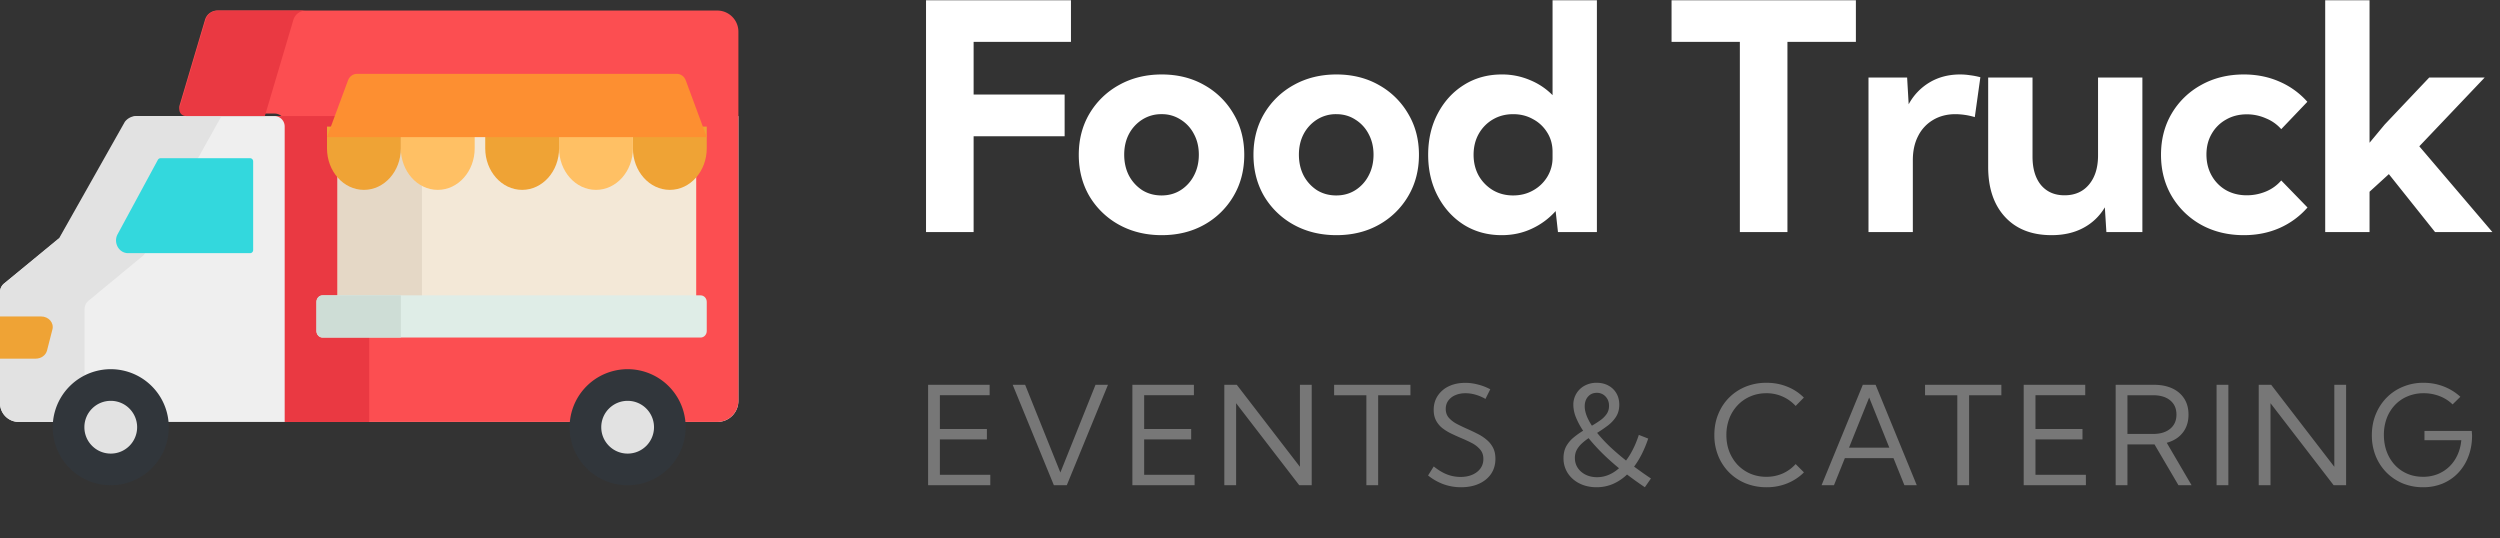 <svg width="237" height="51" fill="none" xmlns="http://www.w3.org/2000/svg"><rect width="100%" height="100%" fill="#333333" stroke="none"/><path d="M87.984 46v-9.522h5.833v.99h-4.716v3.2h4.456v.99h-4.456v3.352h4.78V46h-5.897zm13.148 0h-1.225l-3.904-9.522h1.18l3.34 8.316 3.332-8.316h1.181L101.132 46zm6.217 0v-9.522h5.833v.99h-4.716v3.2h4.456v.99h-4.456v3.352h4.78V46h-5.897zm17.001 0h-1.181l-5.985-7.776V46h-1.118v-9.522h1.181l5.986 7.776v-7.776h1.117V46zm6.299 0h-1.117v-8.531h-3.059v-.99h7.236v.99h-3.06V46zm4.732-.927l.539-.857c.275.225.55.41.825.559.275.148.555.258.838.33.288.072.58.108.876.108.432 0 .808-.072 1.13-.216.326-.144.58-.343.762-.597.182-.258.273-.554.273-.888 0-.364-.104-.665-.311-.902a2.565 2.565 0 00-.794-.615c-.326-.17-.673-.33-1.041-.483a19.52 19.52 0 01-.92-.419 4.669 4.669 0 01-.832-.514 2.306 2.306 0 01-.59-.717c-.148-.28-.222-.616-.222-1.01 0-.503.127-.947.381-1.332a2.56 2.56 0 011.053-.902c.453-.216.974-.324 1.562-.324.398 0 .798.053 1.2.16.402.1.791.25 1.168.45l-.457.914a4.049 4.049 0 00-.934-.4 3.41 3.41 0 00-.952-.14c-.372 0-.7.064-.984.19a1.568 1.568 0 00-.66.521c-.156.22-.235.478-.235.775 0 .33.096.607.286.831.195.224.444.42.749.584.309.161.635.318.978.47.325.144.647.296.964.457.322.157.612.343.87.559.262.211.472.465.628.761.157.296.235.654.235 1.073 0 .537-.135 1.01-.406 1.416-.271.402-.652.715-1.143.939-.486.224-1.057.336-1.713.336a4.84 4.84 0 01-1.644-.279 5.113 5.113 0 01-1.479-.838zm21.129.286l-.578.831a34.334 34.334 0 01-1.688-1.206 4.551 4.551 0 01-1.352.902 3.913 3.913 0 01-1.536.304c-.601 0-1.139-.118-1.612-.355a2.799 2.799 0 01-1.118-.978 2.568 2.568 0 01-.406-1.422c0-.435.087-.812.26-1.13a2.9 2.9 0 01.692-.825c.284-.236.586-.452.908-.647a7 7 0 01-.692-1.295 3.228 3.228 0 01-.235-1.149 2.03 2.03 0 011.073-1.828 2.337 2.337 0 011.136-.273c.423 0 .796.089 1.117.267.322.173.574.416.756.73.182.313.273.673.273 1.079 0 .444-.104.827-.311 1.149a3.213 3.213 0 01-.787.838c-.318.24-.652.47-1.003.685.33.41.723.836 1.18 1.276.462.436.982.885 1.562 1.346.241-.318.463-.68.666-1.086.208-.41.39-.859.546-1.345l.889.349a11.115 11.115 0 01-.603 1.46c-.224.444-.47.844-.736 1.2.249.181.507.367.774.558.267.19.542.379.825.565zm-5.598-5.002c.291-.17.56-.343.806-.52a2.36 2.36 0 00.596-.597c.148-.22.223-.476.223-.768 0-.356-.111-.65-.331-.883a1.102 1.102 0 00-.837-.349c-.335 0-.608.119-.819.356-.212.237-.318.544-.318.92 0 .27.057.56.172.87.118.309.287.632.508.97zm-.312 1.18a5.17 5.17 0 00-.66.521 2.35 2.35 0 00-.469.603c-.115.22-.172.472-.172.755 0 .352.091.665.273.94.182.275.432.49.749.647.318.157.677.235 1.079.235a2.81 2.81 0 001.086-.215c.351-.144.683-.356.996-.635-.592-.487-1.13-.97-1.612-1.448-.482-.482-.906-.95-1.27-1.402zm20.413 3.244c-.436.44-.957.785-1.562 1.035a5.14 5.14 0 01-1.98.374 5.224 5.224 0 01-1.981-.368 4.718 4.718 0 01-1.568-1.034 4.777 4.777 0 01-1.034-1.575 5.193 5.193 0 01-.368-1.974c0-.715.122-1.373.368-1.974.245-.605.59-1.13 1.034-1.574.445-.444.967-.79 1.568-1.035a5.224 5.224 0 011.981-.368c.711 0 1.369.125 1.974.375a4.595 4.595 0 011.561 1.028l-.78.793a3.706 3.706 0 00-2.774-1.206c-.546 0-1.05.1-1.511.299a3.563 3.563 0 00-1.206.831 3.854 3.854 0 00-.794 1.257 4.34 4.34 0 00-.279 1.574c0 .572.093 1.098.279 1.58.191.479.455.898.794 1.258a3.69 3.69 0 001.206.831 3.84 3.84 0 001.511.292 3.77 3.77 0 001.555-.317 3.66 3.66 0 001.219-.889l.787.787zM173.859 46h-1.175l3.911-9.522h1.212L181.711 46h-1.174l-1.035-2.57h-4.609L173.859 46zm1.428-3.561h3.821l-1.91-4.754-1.911 4.754zM186.671 46h-1.118v-8.531h-3.059v-.99h7.236v.99h-3.059V46zm5.175 0v-9.522h5.834v.99h-4.717v3.2h4.457v.99h-4.457v3.352h4.78V46h-5.897zm15.916 0h-1.244l-2.272-3.872h-2.565V46h-1.117v-9.522h3.612c.681 0 1.267.115 1.758.343.491.229.87.555 1.136.978.267.419.4.92.4 1.504 0 .681-.182 1.253-.546 1.714-.359.461-.865.78-1.517.959L207.762 46zm-6.081-4.862h2.425c.69 0 1.231-.163 1.625-.49.398-.325.597-.774.597-1.345s-.197-1.02-.591-1.345c-.393-.326-.937-.49-1.631-.49h-2.425v3.67zm9.568-4.66V46h-1.117v-9.522h1.117zM222.411 46h-1.181l-5.986-7.776V46h-1.117v-9.522h1.181l5.986 7.776v-7.776h1.117V46zm10.095-7.662a3.593 3.593 0 00-1.238-.787 4.158 4.158 0 00-1.504-.273 3.86 3.86 0 00-1.517.292 3.45 3.45 0 00-1.2.82 3.75 3.75 0 00-.781 1.25 4.481 4.481 0 00-.273 1.593c0 .575.091 1.107.273 1.593.182.483.438.901.768 1.257.33.355.722.63 1.174.825.453.195.95.292 1.492.292a3.73 3.73 0 001.378-.247c.423-.17.793-.407 1.11-.711.322-.31.58-.675.775-1.098.199-.428.321-.898.368-1.41h-3.491v-.882h4.481l.032.413c0 .723-.114 1.386-.343 1.986a4.592 4.592 0 01-.958 1.562c-.415.44-.906.78-1.473 1.022a4.81 4.81 0 01-1.873.355 5.012 5.012 0 01-1.936-.368 4.771 4.771 0 01-1.542-1.04 4.754 4.754 0 01-1.016-1.562 5.22 5.22 0 01-.361-1.962c0-.71.122-1.369.368-1.974a4.808 4.808 0 011.028-1.58c.44-.449.959-.796 1.555-1.041a4.998 4.998 0 011.949-.375c.664 0 1.295.114 1.892.343.6.228 1.134.556 1.599.984l-.736.723z" fill="#777"/><path d="M87.787 22V.027h13.74v3.94h-9.228v4.996h8.628v3.955h-8.628V22h-4.512zm22.347.293c-1.504 0-2.851-.327-4.043-.982a7.423 7.423 0 01-2.812-2.71c-.674-1.152-1.011-2.46-1.011-3.925 0-1.455.337-2.754 1.011-3.897a7.389 7.389 0 012.812-2.724c1.192-.664 2.539-.996 4.043-.996s2.842.332 4.014.996a7.318 7.318 0 012.783 2.724c.684 1.143 1.025 2.442 1.025 3.897 0 1.465-.341 2.773-1.025 3.926a7.351 7.351 0 01-2.783 2.71c-1.172.654-2.51.981-4.014.981zm-.014-3.765c.673 0 1.274-.166 1.801-.498a3.56 3.56 0 001.26-1.377c.313-.586.469-1.25.469-1.992 0-.732-.156-1.387-.469-1.963a3.464 3.464 0 00-1.26-1.362 3.238 3.238 0 00-1.801-.513 3.34 3.34 0 00-1.832.513 3.606 3.606 0 00-1.259 1.362c-.303.576-.454 1.23-.454 1.963 0 .742.151 1.406.454 1.992a3.721 3.721 0 001.259 1.377c.538.332 1.148.498 1.832.498zm16.575 3.765c-1.504 0-2.851-.327-4.043-.982a7.423 7.423 0 01-2.812-2.71c-.674-1.152-1.011-2.46-1.011-3.925 0-1.455.337-2.754 1.011-3.897a7.389 7.389 0 012.812-2.724c1.192-.664 2.539-.996 4.043-.996s2.842.332 4.014.996a7.318 7.318 0 012.783 2.724c.684 1.143 1.025 2.442 1.025 3.897 0 1.465-.341 2.773-1.025 3.926a7.351 7.351 0 01-2.783 2.71c-1.172.654-2.51.981-4.014.981zm-.015-3.765c.674 0 1.275-.166 1.802-.498a3.56 3.56 0 001.26-1.377c.312-.586.469-1.25.469-1.992 0-.732-.157-1.387-.469-1.963a3.464 3.464 0 00-1.26-1.362c-.527-.342-1.128-.513-1.802-.513a3.34 3.34 0 00-1.831.513 3.606 3.606 0 00-1.259 1.362c-.303.576-.454 1.23-.454 1.963 0 .742.151 1.406.454 1.992a3.721 3.721 0 001.259 1.377c.538.332 1.148.498 1.831.498zM151.386 22h-3.691l-.22-1.992a6.864 6.864 0 01-2.256 1.67c-.869.41-1.821.615-2.857.615-1.337 0-2.534-.327-3.588-.982-1.045-.663-1.87-1.572-2.476-2.724-.605-1.152-.908-2.456-.908-3.911 0-1.465.303-2.769.908-3.911.606-1.153 1.431-2.056 2.476-2.71 1.054-.664 2.251-.996 3.588-.996a6.7 6.7 0 012.667.527 6.41 6.41 0 012.153 1.435V.027h4.204V22zm-7.94-3.472c.694 0 1.319-.156 1.875-.468a3.594 3.594 0 001.348-1.275 3.435 3.435 0 00.513-1.86v-.527c0-.694-.171-1.31-.513-1.846a3.482 3.482 0 00-1.348-1.26c-.556-.313-1.181-.469-1.875-.469-.712 0-1.352.166-1.918.498a3.646 3.646 0 00-1.348 1.377c-.322.576-.484 1.236-.484 1.978 0 .732.162 1.391.484 1.977a3.791 3.791 0 001.348 1.377c.566.332 1.206.498 1.918.498zM169.449 22h-4.511V3.968h-6.475V.028h17.475v3.94h-6.489V22zm11.888 0h-4.204V7.352h3.662l.147 2.534a5.37 5.37 0 011.992-2.08c.84-.498 1.802-.747 2.886-.747.312 0 .625.024.937.073.322.039.65.102.982.19l-.528 3.78a6.622 6.622 0 00-1.831-.279c-.81 0-1.523.186-2.138.557a3.658 3.658 0 00-1.407 1.523c-.332.645-.498 1.402-.498 2.27V22zm21.761 0h-3.413l-.146-2.344a5.18 5.18 0 01-2.066 1.963c-.849.45-1.845.674-2.988.674-1.875 0-3.345-.576-4.409-1.729-1.064-1.152-1.597-2.734-1.597-4.746V7.352h4.204v7.5c0 1.142.269 2.04.806 2.695.547.644 1.289.967 2.227.967.976 0 1.748-.337 2.314-1.011.576-.684.864-1.607.864-2.769V7.352h4.204V22zm15.653-2.33a7.552 7.552 0 01-2.622 1.934c-1.035.46-2.173.689-3.413.689-1.504 0-2.852-.327-4.043-.982a7.421 7.421 0 01-2.798-2.724c-.674-1.152-1.011-2.456-1.011-3.911 0-1.465.337-2.769 1.011-3.911a7.314 7.314 0 012.798-2.71c1.191-.664 2.539-.996 4.043-.996 1.23 0 2.363.23 3.398.688a7.472 7.472 0 012.623 1.904l-2.476 2.593a3.834 3.834 0 00-1.45-1.025 4.456 4.456 0 00-1.817-.381c-.732 0-1.386.166-1.963.498a3.542 3.542 0 00-1.362 1.348c-.332.566-.498 1.22-.498 1.963 0 .751.166 1.42.498 2.006a3.618 3.618 0 001.362 1.377c.577.322 1.231.484 1.963.484.635 0 1.245-.122 1.831-.366a3.84 3.84 0 001.436-1.04l2.49 2.563zm5.882 2.33h-4.204V.027h4.204v13.506l1.436-1.728 4.219-4.453h5.258l-6.196 6.518 6.929 8.13h-5.435l-4.38-5.493-1.831 1.67V22z" fill="#fff"/><path d="M5.69 22.55l6.281-10.998c.266-.348.68-.552 1.119-.552H70v27.013A1.99 1.99 0 0168.007 40H1.789A1.786 1.786 0 010 38.217V27.693c0-.315.142-.613.386-.813l5.304-4.33z" fill="#EFEFEF"/><path d="M.382 26.88l5.243-4.33 6.207-10.998A1.386 1.386 0 0112.937 11H21l-7.36 13.174-5.242 4.33c-.242.2-.382.498-.382.813v10.524c0 .054.003.106.008.159H1.768A1.775 1.775 0 010 38.217V27.693c0-.314.14-.613.382-.813z" fill="#E2E2E2"/><path d="M6.61 36.611a5.5 5.5 0 117.78 7.778 5.5 5.5 0 01-7.78-7.778z" fill="#31363B"/><path d="M10.5 43c.669 0 1.297-.26 1.769-.732a2.503 2.503 0 000-3.536A2.485 2.485 0 0010.5 38c-.668 0-1.296.26-1.769.732A2.486 2.486 0 008 40.5c0 .668.26 1.296.732 1.768.473.472 1.1.732 1.769.732z" fill="#E2E2E2"/><path d="M0 30h3.898c.709 0 1.233.597 1.073 1.222l-.513 2.006c-.116.452-.56.772-1.073.772H0v-4z" fill="#EFA335"/><path d="M17.61 10.767a.61.61 0 01-.584-.783l2.41-8.115A1.215 1.215 0 0120.601 1h47.393C69.102 1 70 1.897 70 3.003v34.994A2.004 2.004 0 0167.994 40H27.038V11.768c0-.553-.449-1.002-1.003-1.002H17.61z" fill="#FC4E51"/><path d="M35 11.39V40h-8.012V11.994A.99.99 0 0026 11h8.613c.214 0 .387.174.387.39zm-17.974-1.192l2.465-8.308c.155-.527.64-.89 1.19-.89H29a1.24 1.24 0 00-1.19.89L25.108 11h-7.484a.624.624 0 01-.598-.802z" fill="#EA3942"/><path d="M24 15.3v8.4c0 .166-.128.3-.285.3H12.148c-.88 0-1.431-.998-.996-1.8l3.815-7.048a.285.285 0 01.249-.152h8.499c.157 0 .285.134.285.3z" fill="#33D8DD"/><path d="M55.61 36.61a5.5 5.5 0 117.78 7.78 5.5 5.5 0 01-7.78-7.78z" fill="#31363B"/><path d="M59.5 43c.669 0 1.296-.26 1.769-.732a2.503 2.503 0 000-3.536A2.486 2.486 0 0059.5 38c-.668 0-1.296.26-1.769.732A2.483 2.483 0 0057 40.5c0 .668.26 1.296.732 1.768s1.1.732 1.769.732z" fill="#E2E2E2"/><path d="M66 11H32v18h34V11z" fill="#F3E8D7"/><path d="M40 11h-8v18h8V11z" fill="#E5D8C6"/><path d="M63.5 18c1.933 0 3.5-1.762 3.5-3.935V12h-7v2.065C60 16.238 61.567 18 63.5 18z" fill="#EFA335"/><path d="M56.5 18c1.933 0 3.5-1.762 3.5-3.935V12h-7v2.065C53 16.238 54.567 18 56.5 18z" fill="#FFC064"/><path d="M49.5 18c1.933 0 3.5-1.762 3.5-3.935V12h-7v2.065C46 16.238 47.567 18 49.5 18z" fill="#EFA335"/><path d="M41.5 18c1.933 0 3.5-1.762 3.5-3.935V12h-7v2.065C38 16.238 39.567 18 41.5 18z" fill="#FFC064"/><path d="M34.5 18c1.933 0 3.5-1.762 3.5-3.935V12h-7v2.065C31 16.238 32.567 18 34.5 18z" fill="#EFA335"/><path d="M32.99 7.62c.139-.374.475-.62.849-.62h30.323c.373 0 .71.246.848.62L67 13H31l1.99-5.38z" fill="#FD8F31"/><path d="M66.418 28H30.582c-.322 0-.582.276-.582.618v2.764c0 .341.26.618.582.618h35.836c.321 0 .582-.276.582-.618v-2.764c0-.341-.26-.618-.582-.618z" fill="#DFEDE7"/><path d="M30.57 28H38v4h-7.43c-.315 0-.57-.276-.57-.618v-2.764c0-.341.255-.618.57-.618z" fill="#CEDDD6"/></svg>